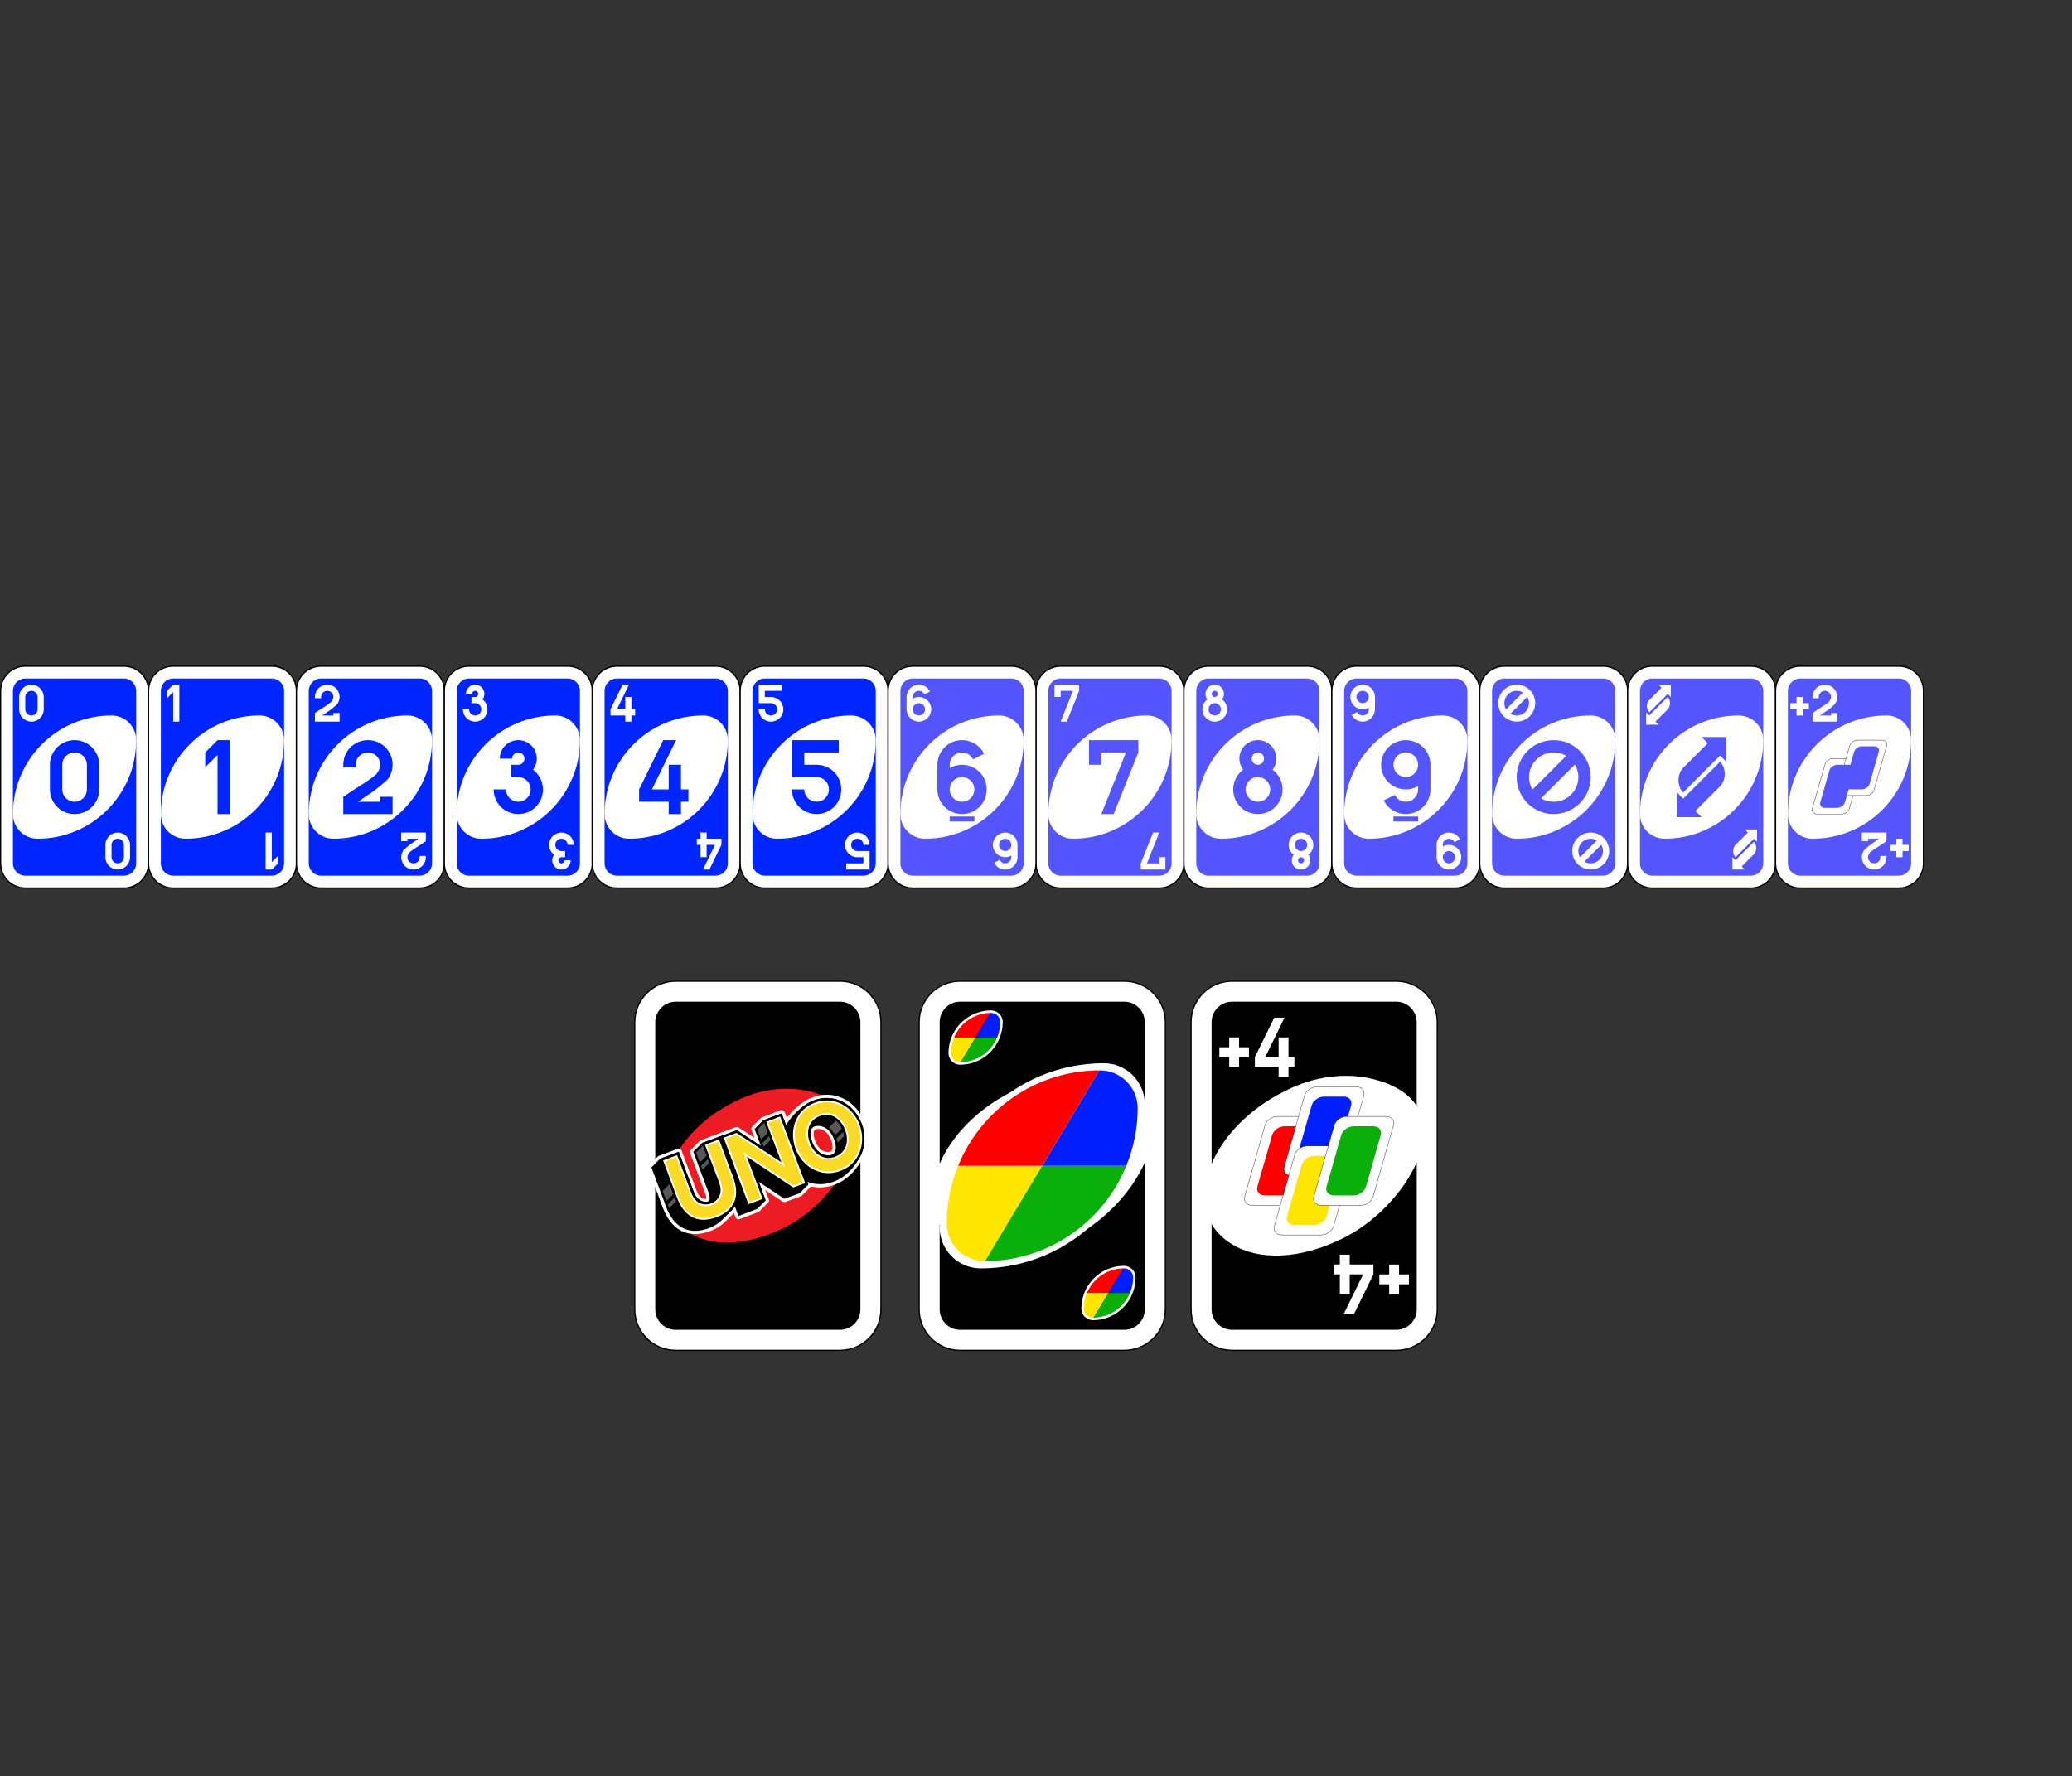 <?xml version="1.0" encoding="utf-8"?>
<!-- Generator: Adobe Illustrator 24.2.0, SVG Export Plug-In . SVG Version: 6.00 Build 0)  -->
<svg version="1.1"
	 id="svg2" xmlns:cc="http://creativecommons.org/ns#" xmlns:dc="http://purl.org/dc/elements/1.1/" xmlns:rdf="http://www.w3.org/1999/02/22-rdf-syntax-ns#" xmlns:svg="http://www.w3.org/2000/svg"
	 xmlns="http://www.w3.org/2000/svg" xmlns:xlink="http://www.w3.org/1999/xlink" x="0px" y="0px" viewBox="0 0 3362 2882"
	 style="enable-background:new 0 0 3362 2882;" xml:space="preserve">
<rect x="0" y="0" width="3362" height="2882" fill="#333333" stroke="none"/>
<style type="text/css">
	.st0{fill-rule:evenodd;clip-rule:evenodd;fill:#FFFFFF;stroke:#000000;stroke-width:2;stroke-miterlimit:16;}
	.st1{fill-rule:evenodd;clip-rule:evenodd;fill:#0025FF;}
	.st2{fill-rule:evenodd;clip-rule:evenodd;fill:#5555FF;}
	.st3{fill-rule:evenodd;clip-rule:evenodd;fill:#5555FD;}
	.st4{fill-rule:evenodd;clip-rule:evenodd;fill:#FFFFFF;}
	.st5{fill:#FFFFFF;}
	.st6{fill:#5555FD;}
	.st7{fill-rule:evenodd;clip-rule:evenodd;fill:#FFFFFF;stroke:#000000;stroke-width:0.51;}
	.st8{fill:#0025FF;}
	.st9{fill:#5555FF;}
	.st10{fill-rule:evenodd;clip-rule:evenodd;fill:#FFFFFF;stroke:#000000;stroke-width:2;}
	.st11{fill-rule:evenodd;clip-rule:evenodd;}
	.st12{fill-rule:evenodd;clip-rule:evenodd;fill:#ED1C24;}
	.st13{fill-rule:evenodd;clip-rule:evenodd;fill:#F8DA27;}
	.st14{fill-rule:evenodd;clip-rule:evenodd;fill:#58585A;}
	.st15{fill-rule:evenodd;clip-rule:evenodd;fill:#FF0000;}
	.st16{fill-rule:evenodd;clip-rule:evenodd;fill:#001EFF;}
	.st17{fill-rule:evenodd;clip-rule:evenodd;fill:#FFE600;}
	.st18{fill-rule:evenodd;clip-rule:evenodd;fill:#0BAF0B;}
	.st19{fill:none;stroke:#FFFFFF;stroke-width:2;}
	.st20{fill:none;stroke:#FFFFFF;stroke-width:4;}
</style>
<g>
	<path id="rect2987-41" class="st0" d="M281,1081h160c22.1,0,40,17.9,40,40v280c0,22.1-17.9,40-40,40H281c-22.1,0-40-17.9-40-40
		v-280C241,1098.9,258.9,1081,281,1081z"/>
	<path id="rect2987-1-8" class="st0" d="M41,1081h160c22.1,0,40,17.9,40,40v280c0,22.1-17.9,40-40,40H41c-22.1,0-40-17.9-40-40v-280
		C1,1098.9,18.9,1081,41,1081z"/>
	<path id="rect2987-4-30" class="st0" d="M1721,1081h160c22.1,0,40,17.9,40,40v280c0,22.1-17.9,40-40,40h-160c-22.1,0-40-17.9-40-40
		v-280C1681,1098.9,1698.9,1081,1721,1081z"/>
	<path id="rect2987-8-8" class="st0" d="M521,1081h160c22.1,0,40,17.9,40,40v280c0,22.1-17.9,40-40,40H521c-22.1,0-40-17.9-40-40
		v-280C481,1098.9,498.9,1081,521,1081z"/>
	<path id="rect2987-8-5-2" class="st0" d="M761,1081h160c22.1,0,40,17.9,40,40v280c0,22.1-17.9,40-40,40H761c-22.1,0-40-17.9-40-40
		v-280C721,1098.9,738.9,1081,761,1081z"/>
	<path id="rect2987-8-5-0-2" class="st0" d="M1001,1081h160c22.1,0,40,17.9,40,40v280c0,22.1-17.9,40-40,40h-160
		c-22.1,0-40-17.9-40-40v-280C961,1098.9,978.9,1081,1001,1081z"/>
	<path id="rect2987-8-5-6-50" class="st0" d="M1241,1081h160c22.1,0,40,17.9,40,40v280c0,22.1-17.9,40-40,40h-160
		c-22.1,0-40-17.9-40-40v-280C1201,1098.9,1218.9,1081,1241,1081z"/>
	<path id="rect2987-8-5-7-2" class="st0" d="M1481,1081h160c22.1,0,40,17.9,40,40v280c0,22.1-17.9,40-40,40h-160
		c-22.1,0-40-17.9-40-40v-280C1441,1098.9,1458.9,1081,1481,1081z"/>
	<path id="rect2987-8-5-8-37" class="st0" d="M1961,1081h160c22.1,0,40,17.9,40,40v280c0,22.1-17.9,40-40,40h-160
		c-22.1,0-40-17.9-40-40v-280C1921,1098.9,1938.9,1081,1961,1081z"/>
	<path id="rect2987-8-5-81-79" class="st0" d="M2201,1081h160c22.1,0,40,17.9,40,40v280c0,22.1-17.9,40-40,40h-160
		c-22.1,0-40-17.9-40-40v-280C2161,1098.9,2178.9,1081,2201,1081z"/>
	<path id="rect2987-8-5-81-5-4" class="st0" d="M2441,1081h160c22.1,0,40,17.9,40,40v280c0,22.1-17.9,40-40,40h-160
		c-22.1,0-40-17.9-40-40v-280C2401,1098.9,2418.9,1081,2441,1081z"/>
	<path id="rect2987-8-5-81-25-86" class="st0" d="M2681,1081h160c22.1,0,40,17.9,40,40v280c0,22.1-17.9,40-40,40h-160
		c-22.1,0-40-17.9-40-40v-280C2641,1098.9,2658.9,1081,2681,1081z"/>
	<path id="rect2987-8-5-81-7-3-7-1" class="st0" d="M2921,1081h160c22.1,0,40,17.9,40,40v280c0,22.1-17.9,40-40,40h-160
		c-22.1,0-40-17.9-40-40v-280C2881,1098.9,2898.9,1081,2921,1081z"/>
</g>
<g>
	<path id="rect3757-29" class="st1" d="M281,1101h160c11,0,20,9,20,20v280c0,11-9,20-20,20H281c-11,0-20-9-20-20v-280
		C261,1110,270,1101,281,1101z"/>
	<path id="rect3757-5-07" class="st1" d="M41,1101h160c11,0,20,9,20,20v280c0,11-9,20-20,20H41c-11,0-20-9-20-20v-280
		C21,1110,30,1101,41,1101z"/>
	<path id="rect3757-2-19" class="st2" d="M1721,1101h160c11,0,20,9,20,20v280c0,11-9,20-20,20h-160c-11,0-20-9-20-20v-280
		C1701,1110,1710,1101,1721,1101z"/>
	<path id="rect3757-26-2" class="st1" d="M521,1101h160c11,0,20,9,20,20v280c0,11-9,20-20,20H521c-11,0-20-9-20-20v-280
		C501,1110,510,1101,521,1101z"/>
	<path id="rect3757-26-33-87" class="st1" d="M761,1101h160c11,0,20,9,20,20v280c0,11-9,20-20,20H761c-11,0-20-9-20-20v-280
		C741,1110,750,1101,761,1101z"/>
	<path id="rect3757-26-33-8-6" class="st1" d="M1001,1101h160c11,0,20,9,20,20v280c0,11-9,20-20,20h-160c-11,0-20-9-20-20v-280
		C981,1110,990,1101,1001,1101z"/>
	<path id="rect3757-26-33-81-5" class="st1" d="M1241,1101h160c11,0,20,9,20,20v280c0,11-9,20-20,20h-160c-11,0-20-9-20-20v-280
		C1221,1110,1230,1101,1241,1101z"/>
	<path id="rect3757-26-33-2-2" class="st2" d="M1481,1101h160c11,0,20,9,20,20v280c0,11-9,20-20,20h-160c-11,0-20-9-20-20v-280
		C1461,1110,1470,1101,1481,1101z"/>
	<path id="rect3757-26-33-9-0" class="st2" d="M1961,1101h160c11,0,20,9,20,20v280c0,11-9,20-20,20h-160c-11,0-20-9-20-20v-280
		C1941,1110,1950,1101,1961,1101z"/>
	<path id="rect3757-26-33-5-39" class="st2" d="M2201,1101h160c11,0,20,9,20,20v280c0,11-9,20-20,20h-160c-11,0-20-9-20-20v-280
		C2181,1110,2190,1101,2201,1101z"/>
	<path id="rect3757-26-33-5-3-8" class="st3" d="M2441,1101h160c11,0,20,9,20,20v280c0,11-9,20-20,20h-160c-11,0-20-9-20-20v-280
		C2421,1110,2430,1101,2441,1101z"/>
	<path id="rect3757-26-33-5-8-1" class="st3" d="M2681,1101h160c11,0,20,9,20,20v280c0,11-9,20-20,20h-160c-11,0-20-9-20-20v-280
		C2661,1110,2670,1101,2681,1101z"/>
	<path id="rect3757-26-33-5-2-2-2-8" class="st3" d="M2921,1101h160c11,0,20,9,20,20v280c0,11-9,20-20,20h-160c-11,0-20-9-20-20
		v-280C2901,1110,2910,1101,2921,1101z"/>
</g>
<path id="path3773-0-4-8-4-0" class="st4" d="M421,1161c-88.4,0-160,71.6-160,160c0,22.1,17.9,40,40,40c88.4,0,160-71.6,160-160
	C461,1178.9,443.1,1161,421,1161z"/>
<path id="rect3921-5-74" class="st4" d="M281,1111l-10,10v12l10-10v48h10v-60H281z"/>
<path id="rect3921-5-5-5" class="st4" d="M441,1411l10-10v-12l-10,10v-48h-10v60H441z"/>
<path id="path3773-0-4-8-4-2-7" class="st4" d="M181,1161c-88.4,0-160,71.6-160,160c0,22.1,17.9,40,40,40c88.4,0,160-71.6,160-160
	C221,1178.9,203.1,1161,181,1161z"/>
<path id="path3962-7-1-1" class="st4" d="M51,1111c-11,0-20,9-20,20v20c0,11,9,20,20,20s20-9,20-20v-20C71,1120,62,1111,51,1111z
	 M51,1121c5.5,0,10,4.5,10,10v20c0,5.5-4.5,10-10,10s-10-4.5-10-10v-20C41,1125.5,45.5,1121,51,1121z"/>
<path id="path3962-7-1-2-3" class="st4" d="M191,1351c-11,0-20,9-20,20v20c0,11,9,20,20,20s20-9,20-20v-20
	C211,1360,202,1351,191,1351z M191,1361c5.5,0,10,4.5,10,10v20c0,5.5-4.5,10-10,10s-10-4.5-10-10v-20
	C181,1365.5,185.5,1361,191,1361z"/>
<path id="path3773-0-4-8-4-3-04" class="st4" d="M1861,1161c-88.4,0-160,71.6-160,160c0,22.1,17.9,40,40,40c88.4,0,160-71.6,160-160
	C1901,1178.9,1883.1,1161,1861,1161z"/>
<path id="rect4014-3-93" class="st4" d="M1711,1111v20h10v-10h20l-20,50h10l20-50v-10h-30H1711z"/>
<path id="rect4014-3-3-1" class="st4" d="M1891,1411v-20h-10v10h-20l20-50h-10l-20,50v10h30H1891z"/>
<path id="path3773-0-4-8-4-60-0" class="st4" d="M661,1161c-88.4,0-160,71.6-160,160c0,22.1,17.9,40,40,40c88.4,0,160-71.6,160-160
	C701,1178.9,683.1,1161,661,1161z"/>
<path id="rect3163-52-9-8-1-1-2-7-3-6-0-9-5" class="st5" d="M531,1111c-11.1,0-20,8.9-20,20v2h10v-2c0-5.5,4.5-10,10-10
	s10,4.5,10,10c0,2.3-1.9,6.7-3.8,8.2c-10.6,8.3-10.5,7-26.2,17.8v14h20h20v-10v-4h-10v4h-10h-8c12.4-8.7,13.3-8.5,23-17.2
	c3.1-2.8,5-8.3,5-12.8C551,1119.9,542.1,1111,531,1111z"/>
<path id="rect3163-52-9-8-1-1-2-7-3-6-0-4-9" class="st5" d="M671,1411c11.1,0,20-8.9,20-20v-2h-10v2c0,5.5-4.5,10-10,10
	s-10-4.5-10-10c0-2.3,1.9-6.7,3.8-8.2c10.6-8.3,10.5-7,26.2-17.8v-14h-20h-20v10v4h10v-4h10h8c-12.4,8.7-13.3,8.5-23,17.2
	c-3.1,2.8-5,8.3-5,12.8C651,1402.1,659.9,1411,671,1411z"/>
<path id="path3773-0-4-8-4-60-3-4" class="st4" d="M901,1161c-88.4,0-160,71.6-160,160c0,22.1,17.9,40,40,40
	c88.4,0,160-71.6,160-160C941,1178.9,923.1,1161,901,1161z"/>
<path id="rect3163-52-9-8-1-1-2-7-3-6-4-6-1-8-7-0-6-2-14" class="st5" d="M771,1111c-8.3,0-15,6.7-15,15h10c0-2.8,2.2-5,5-5
	s5,2.2,5,5s-2.2,5-5,5h-6v10h6c5.5,0,10,4.5,10,10s-4.5,10-10,10s-10-4.5-10-10h-10c0,11.1,8.9,20,20,20s20-8.9,20-20
	c0-6.6-3.2-12.4-8.1-16c1.9-2.5,3.1-5.6,3.1-9C786,1117.7,779.3,1111,771,1111z"/>
<path id="rect3163-52-9-8-1-1-2-7-3-6-4-6-1-8-7-0-6-2-6-35" class="st5" d="M911,1411c8.3,0,15-6.7,15-15h-10c0,2.8-2.2,5-5,5
	s-5-2.2-5-5s2.2-5,5-5h6v-10h-6c-5.5,0-10-4.5-10-10s4.5-10,10-10s10,4.5,10,10h10c0-11.1-8.9-20-20-20s-20,8.9-20,20
	c0,6.6,3.2,12.4,8.1,16c-1.9,2.5-3.1,5.6-3.1,9C896,1404.3,902.7,1411,911,1411z"/>
<path id="path3773-0-4-8-4-60-3-8-89" class="st4" d="M1141,1161c-88.4,0-160,71.6-160,160c0,22.1,17.9,40,40,40
	c88.4,0,160-71.6,160-160C1181,1178.9,1163.1,1161,1141,1161z"/>
<path id="rect3980-7-6-2-9-5-60-5-3-95" class="st5" d="M1010.2,1111l-19.6,40v10h24v10h10v-10h6v-10h-6v-20h-10v20H1001l19.6-40
	H1010.2z"/>
<path id="rect3980-7-6-2-9-5-60-5-3-9-9" class="st5" d="M1151,1411l19.6-40v-10h-24v-10h-10v10h-6v10h6v20h10v-20h13.6l-19.6,40
	H1151z"/>
<path id="path3773-0-4-8-4-60-3-9-8" class="st4" d="M1381,1161c-88.4,0-160,71.6-160,160c0,22.1,17.9,40,40,40
	c88.4,0,160-71.6,160-160C1421,1178.9,1403.1,1161,1381,1161z"/>
<path id="rect3163-6-0-0-2-7-1-2-19-2-4-01" class="st5" d="M1231,1111v20v10h20c5.5,0,10,4.5,10,10s-4.5,10-10,10s-10-4.5-10-10
	h-10c0,11.1,8.9,20,20,20s20-8.9,20-20s-8.9-20-20-20h-10v-10h10h18v-10h-18h-10H1231z"/>
<path id="rect3163-6-0-0-2-7-1-2-19-2-4-6-3" class="st5" d="M1411,1411v-20v-10h-20c-5.5,0-10-4.5-10-10s4.5-10,10-10s10,4.5,10,10
	h10c0-11.1-8.9-20-20-20s-20,8.9-20,20s8.9,20,20,20h10v10h-10h-18v10h18h10H1411z"/>
<path id="path3773-0-4-8-4-60-3-2-7" class="st4" d="M1621,1161c-88.4,0-160,71.6-160,160c0,22.1,17.9,40,40,40
	c88.4,0,160-71.6,160-160C1661,1178.9,1643.1,1161,1621,1161z"/>
<path id="path3962-5-6-2-1-3" class="st4" d="M1491,1111c-11,0-20,9-20,20v20c0,11,9,20,20,20s20-9,20-20s-9-20-20-20
	c-3.6,0-7.1,1-10,2.7v-2.7c0-5.5,4.5-10,10-10c3.9,0,7.2,2.3,8.9,5.6l9-4.5C1505.6,1115.5,1498.8,1111,1491,1111z M1491,1141
	c5.5,0,10,4.5,10,10s-4.5,10-10,10s-10-4.5-10-10S1485.5,1141,1491,1141z"/>
<path id="path3962-5-6-2-1-8-1" class="st4" d="M1631,1411c11,0,20-9,20-20v-20c0-11-9-20-20-20s-20,9-20,20s9,20,20,20
	c3.6,0,7.1-1,10-2.7v2.7c0,5.5-4.5,10-10,10c-3.9,0-7.2-2.3-8.9-5.6l-9,4.5C1616.4,1406.5,1623.2,1411,1631,1411z M1631,1381
	c-5.5,0-10-4.5-10-10s4.5-10,10-10s10,4.5,10,10S1636.5,1381,1631,1381z"/>
<path id="path3773-0-4-8-4-60-3-0-9" class="st4" d="M2101,1161c-88.4,0-160,71.6-160,160c0,22.1,17.9,40,40,40
	c88.4,0,160-71.6,160-160C2141,1178.9,2123.1,1161,2101,1161z"/>
<path id="rect3163-52-9-8-1-1-2-7-3-6-4-6-1-8-8-2-1-83" class="st5" d="M1971,1111c-8.3,0-15,6.7-15,15c0,3.4,1.2,6.5,3.1,9
	c-4.9,3.6-8.1,9.4-8.1,16c0,11.1,8.9,20,20,20s20-8.9,20-20c0-6.6-3.2-12.4-8.1-16c1.9-2.5,3.1-5.6,3.1-9
	C1986,1117.7,1979.3,1111,1971,1111z M1971,1121c2.8,0,5,2.2,5,5s-2.2,5-5,5s-5-2.2-5-5S1968.2,1121,1971,1121z M1970,1141
	c0.3,0,0.7,0,1,0c5.5,0,10,4.5,10,10s-4.5,10-10,10s-10-4.5-10-10C1961,1145.8,1964.9,1141.5,1970,1141z"/>
<path id="rect3163-52-9-8-1-1-2-7-3-6-4-6-1-8-8-2-1-1-7" class="st5" d="M2111,1411c-8.3,0-15-6.7-15-15c0-3.4,1.2-6.5,3.1-9
	c-4.9-3.6-8.1-9.4-8.1-16c0-11.1,8.9-20,20-20s20,8.9,20,20c0,6.6-3.2,12.4-8.1,16c1.9,2.5,3.1,5.6,3.1,9
	C2126,1404.3,2119.3,1411,2111,1411z M2111,1401c2.8,0,5-2.2,5-5s-2.2-5-5-5s-5,2.2-5,5S2108.2,1401,2111,1401z M2110,1381
	c0.3,0,0.7,0,1,0c5.5,0,10-4.5,10-10s-4.5-10-10-10s-10,4.5-10,10C2101,1376.2,2104.9,1380.5,2110,1381z"/>
<path id="path3773-0-4-8-4-60-3-86-1" class="st4" d="M2341,1161c-88.4,0-160,71.6-160,160c0,22.1,17.9,40,40,40
	c88.4,0,160-71.6,160-160C2381,1178.9,2363.1,1161,2341,1161z"/>
<path id="path3962-5-6-2-1-9-2" class="st4" d="M2211,1171c11,0,20-9,20-20v-20c0-11-9-20-20-20s-20,9-20,20s9,20,20,20
	c3.6,0,7.1-1,10-2.7v2.7c0,5.5-4.5,10-10,10c-3.9,0-7.2-2.3-8.9-5.6l-9,4.5C2196.4,1166.5,2203.2,1171,2211,1171z M2211,1141
	c-5.5,0-10-4.5-10-10s4.5-10,10-10s10,4.5,10,10S2216.5,1141,2211,1141z"/>
<path id="path3962-5-6-2-1-8-7-8" class="st4" d="M2351,1351c-11,0-20,9-20,20v20c0,11,9,20,20,20s20-9,20-20s-9-20-20-20
	c-3.6,0-7.1,1-10,2.7v-2.7c0-5.5,4.5-10,10-10c3.9,0,7.2,2.3,8.9,5.6l9-4.5C2365.6,1355.5,2358.8,1351,2351,1351z M2351,1381
	c5.5,0,10,4.5,10,10s-4.5,10-10,10s-10-4.5-10-10S2345.5,1381,2351,1381z"/>
<path id="path3773-0-4-8-4-60-3-86-2-3" class="st4" d="M2581,1161c-88.4,0-160,71.6-160,160c0,22.1,17.9,40,40,40
	c88.4,0,160-71.6,160-160C2621,1178.9,2603.1,1161,2581,1161z"/>
<path id="path5897-6-8-2-6" class="st4" d="M2461.1,1111c-7.7,0-15.4,2.9-21.2,8.7c-11.7,11.7-11.8,30.7-0.1,42.4
	c11.7,11.7,30.7,11.8,42.4,0.1c11.7-11.7,11.8-30.7,0.1-42.4C2476.4,1113.9,2468.7,1111,2461.1,1111L2461.1,1111z M2461,1121
	c3.5,0,7,0.9,10.1,2.7l-27.4,27.4c-4.5-7.7-3.5-17.7,3.1-24.3C2450.8,1122.9,2455.9,1121,2461,1121z M2478.2,1130.8
	c4.6,7.7,3.5,17.8-3.1,24.4s-16.6,7.6-24.3,3L2478.2,1130.8L2478.2,1130.8z"/>
<path id="path5897-6-8-5-4" class="st4" d="M2581.1,1351c-7.7,0-15.4,2.9-21.2,8.7c-11.7,11.7-11.8,30.7-0.1,42.4
	c11.7,11.7,30.7,11.8,42.4,0.1c11.7-11.7,11.8-30.7,0.1-42.4C2596.4,1353.9,2588.7,1351,2581.1,1351L2581.1,1351z M2581,1361
	c3.5,0,7,0.9,10.1,2.7l-27.4,27.4c-4.5-7.7-3.5-17.7,3.1-24.3C2570.8,1362.9,2575.9,1361,2581,1361z M2598.2,1370.8
	c4.6,7.7,3.5,17.8-3.1,24.4s-16.6,7.6-24.3,3L2598.2,1370.8L2598.2,1370.8z"/>
<path id="path3773-0-4-8-4-60-3-86-6-55" class="st4" d="M2821,1161c-88.4,0-160,71.6-160,160c0,22.1,17.9,40,40,40
	c88.4,0,160-71.6,160-160C2861,1178.9,2843.1,1161,2821,1161z"/>
<path id="path5973-4-6-9" class="st6" d="M2761,1326l-10-10l40-40c10-10,10-30,0-40l-20,20l-40,40l-10-10v40H2761z"/>
<path id="path5973-6-5-6" class="st5" d="M2691,1111l5,5l-20,20c-5,5-5,15,0,20l10-10l20-20l5,5v-20H2691z"/>
<path id="path5973-4-3-5-45" class="st5" d="M2691,1176l-5-5l20-20c5-5,5-15,0-20l-10,10l-20,20l-5-5v20H2691z"/>
<path id="path5973-6-5-2-4" class="st5" d="M2831,1346l5,5l-20,20c-5,5-5,15,0,20l10-10l20-20l5,5v-20H2831z"/>
<path id="path5973-4-3-5-8-2" class="st5" d="M2831,1411l-5-5l20-20c5-5,5-15,0-20l-10,10l-20,20l-5-5v20H2831z"/>
<g id="g6111-64-0-9-1" transform="matrix(1.909,0,0,2,1147.5,1227.638)">
</g>
<g id="g6111-62-9-6-6-1" transform="matrix(1.909,0,0,2,1166.591,1212.638)">
</g>
<g id="g6111-64-8-3-8" transform="matrix(1.909,0,0,2,1267.5,1467.638)">
</g>
<g id="g6111-62-9-5-61-8" transform="matrix(1.909,0,0,2,1286.591,1452.638)">
</g>
<path id="path3773-0-4-8-4-60-3-86-29-6-7-3" class="st4" d="M3061,1161c-88.4,0-160,71.6-160,160c0,22.1,17.9,40,40,40
	c88.4,0,160-71.6,160-160C3101,1178.9,3083.1,1161,3061,1161L3061,1161z"/>
<path id="rect6095-5-8-2-7" class="st7" d="M2973.9,1231h40c5.5,0,8.8,4,7.4,9l-20.6,71.9c-1.4,5-7.1,9-12.6,9h-40
	c-5.5,0-8.8-4-7.4-9l20.6-71.9C2962.7,1235,2968.3,1231,2973.9,1231z"/>
<path id="rect6095-1-66-4-8" class="st7" d="M3013.9,1201h40c5.5,0,8.8,4,7.4,9l-20.6,71.9c-1.4,5-7.1,9-12.6,9h-40
	c-5.5,0-8.8-4-7.4-9l20.6-71.9C3002.7,1205,3008.3,1201,3013.9,1201z"/>
<path id="rect3921-8" class="st1" d="M353,1201l-20,20v24l20-20v96h20v-120H353z"/>
<path id="path3962-7-43" class="st1" d="M121,1201c-22.1,0-40,17.9-40,40v40c0,22.1,17.9,40,40,40s40-17.9,40-40v-40
	C161,1218.9,143.1,1201,121,1201z M121,1221c11,0,20,9,20,20v40c0,11-9,20-20,20s-20-9-20-20v-40C101,1230,110,1221,121,1221z"/>
<path id="rect4014-2" class="st2" d="M1767,1201v40h20v-20h40l-40,100h20l40-100v-20h-60H1767z"/>
<path id="rect3163-52-9-8-1-1-2-7-3-6-5-5" class="st8" d="M597,1201c-22.2,0-40,17.8-40,40v4h20v-4c0-11.1,8.9-20,20-20
	s20,8.9,20,20c0,4.5-3.7,13.4-7.6,16.4c-21.2,16.7-21,13.9-52.4,35.6v28h40h40v-20v-8h-20v8h-20h-16c24.8-17.4,26.6-17,46-34.4
	c6.2-5.6,10-16.6,10-25.6C637,1218.8,619.2,1201,597,1201z"/>
<path id="rect3163-52-9-8-1-1-2-7-3-6-4-6-1-8-7-0-1-8" class="st8" d="M841,1201c-16.6,0-30,13.4-30,30h20c0-5.5,4.5-10,10-10
	s10,4.5,10,10s-4.5,10-10,10h-12v20h12c11.1,0,20,8.9,20,20s-8.9,20-20,20s-20-8.9-20-20h-20c0,22.2,17.8,40,40,40s40-17.8,40-40
	c0-13.2-6.4-24.7-16.1-32c3.8-5,6.1-11.2,6.1-18C871,1214.4,857.6,1201,841,1201z"/>
<path id="rect3980-7-6-2-9-5-60-2-2" class="st8" d="M1076.2,1201l-39.2,80v20h48v20h20v-20h12v-20h-12v-40h-20v40h-27.2l39.2-80
	H1076.2z"/>
<path id="rect3163-6-0-0-2-7-1-2-19-4-8" class="st8" d="M1285,1201v40v20h40c11.1,0,20,8.9,20,20s-8.9,20-20,20s-20-8.9-20-20h-20
	c0,22.2,17.8,40,40,40s40-17.8,40-40s-17.8-40-40-40h-20v-20h20h36v-20h-36h-20H1285z"/>
<path id="path3962-5-6-2-0" class="st2" d="M1561,1201c-22.1,0-40,17.9-40,40v40c0,22.1,17.9,40,40,40s40-17.9,40-40s-17.9-40-40-40
	c-7.3,0-14.1,2-20,5.4v-5.4c0-11,9-20,20-20c7.8,0,14.5,4.6,17.8,11.1l18-9C1590.2,1210,1576.7,1201,1561,1201z M1561,1261
	c11,0,20,9,20,20s-9,20-20,20s-20-9-20-20S1550,1261,1561,1261z M1541,1325v8h40v-8H1541z"/>
<path id="rect3163-52-9-8-1-1-2-7-3-6-4-6-1-8-8-5-55" class="st9" d="M2041,1201c-16.6,0-30,13.4-30,30c0,6.8,2.3,13,6.1,18
	c-9.8,7.3-16.1,18.8-16.1,32c0,22.2,17.8,40,40,40s40-17.8,40-40c0-13.2-6.4-24.7-16.1-32c3.8-5,6.1-11.2,6.1-18
	C2071,1214.4,2057.6,1201,2041,1201z M2041,1221c5.5,0,10,4.5,10,10s-4.5,10-10,10s-10-4.5-10-10S2035.5,1221,2041,1221z M2039,1261
	c0.7-0.1,1.3,0,2,0c11.1,0,20,8.9,20,20s-8.9,20-20,20c-11.1,0-20-8.9-20-20C2021,1270.6,2028.9,1262,2039,1261z"/>
<path id="path3962-5-8-8" class="st2" d="M2281,1201c-22.1,0-40,17.9-40,40s17.9,40,40,40c7.3,0,14.1-2,20-5.4v5.4c0,11-9,20-20,20
	c-7.8,0-14.5-4.6-17.8-11.1l-18,9c6.6,13.1,20.1,22.1,35.8,22.1c22.1,0,40-17.9,40-40v-40C2321,1218.9,2303.1,1201,2281,1201z
	 M2281,1221c11,0,20,9,20,20s-9,20-20,20s-20-9-20-20S2270,1221,2281,1221z M2261,1325v8h40v-8H2261z"/>
<path id="path5897-6-5-97" class="st3" d="M2521.1,1201c-15.4,0-30.8,5.8-42.5,17.5c-23.5,23.4-23.5,61.4-0.1,84.9
	s61.4,23.5,84.9,0.1s23.5-61.4,0.1-84.9C2551.8,1206.9,2536.5,1201,2521.1,1201L2521.1,1201z M2521,1221c7,0,14,1.8,20.3,5.5
	l-54.8,54.8c-9-15.4-6.9-35.5,6.3-48.6C2500.6,1224.8,2510.8,1221,2521,1221z M2555.5,1240.6c9.1,15.4,7,35.6-6.3,48.8
	c-13.2,13.2-33.3,15.1-48.6,6L2555.5,1240.6z"/>
<path id="path5973-41-1" class="st6" d="M2761,1196l10,10l-40,40c-10,10-10,30,0,40l20-20l40-40l10,10v-40H2761z"/>
<path id="rect6097-3-2-6-5" class="st3" d="M2981,1241h20c5.5,0,8.8,4,7.4,9l-14.8,51.9c-1.4,5-7.1,9-12.6,9h-20c-5.5,0-8.8-4-7.4-9
	l14.8-51.9C2969.8,1245,2975.5,1241,2981,1241z"/>
<path id="rect6097-8-3-7-1" class="st3" d="M3021,1211h20c5.5,0,8.8,4,7.4,9l-14.8,51.9c-1.4,5-7.1,9-12.6,9h-20c-5.5,0-8.8-4-7.4-9
	l14.8-51.9C3009.8,1215,3015.5,1211,3021,1211z"/>
<path id="rect5649-4-2-7-7" class="st4" d="M2915,1131v10h-10v10h10v10h10v-10h10v-10h-10v-10H2915z"/>
<path id="rect3163-52-9-8-1-1-2-7-3-6-0-9-5-9-2-0" class="st5" d="M2961,1111c-11.1,0-20,8.9-20,20v2h10v-2c0-5.5,4.5-10,10-10
	s10,4.5,10,10c0,2.3-1.9,6.7-3.8,8.2c-10.6,8.3-10.5,7-26.2,17.8v14h20h20v-10v-4h-10v4h-10h-8c12.4-8.7,13.3-8.5,23-17.2
	c3.1-2.8,5-8.3,5-12.8C2981,1119.9,2972.1,1111,2961,1111z"/>
<path id="rect5649-4-2-7-0-4" class="st4" d="M3087,1391v-10h10v-10h-10v-10h-10v10h-10v10h10v10H3087z"/>
<path id="rect3163-52-9-8-1-1-2-7-3-6-0-9-5-9-2-2-88" class="st5" d="M3041,1411c11.1,0,20-8.9,20-20v-2h-10v2c0,5.5-4.5,10-10,10
	s-10-4.5-10-10c0-2.3,1.9-6.7,3.8-8.2c10.6-8.3,10.5-7,26.2-17.8v-14h-20h-20v10v4h10v-4h10h8c-12.4,8.7-13.3,8.5-23,17.2
	c-3.1,2.8-5,8.3-5,12.8C3021,1402.1,3029.9,1411,3041,1411z"/>
<path id="cornice" class="st10" d="M1096.5,1592.1h266.3c36.8,0,66.6,29.8,66.6,66.6v465.9c0,36.8-29.8,66.6-66.6,66.6h-266.3
	c-36.8,0-66.6-29.8-66.6-66.6v-465.9C1030,1621.9,1059.8,1592.1,1096.5,1592.1z"/>
<path id="colore_1_" class="st11" d="M1096.5,1625.4h266.3c18.4,0,33.3,14.9,33.3,33.3v465.9c0,18.4-14.9,33.3-33.3,33.3h-266.3
	c-18.4,0-33.3-14.9-33.3-33.3v-465.9C1063.3,1640.3,1078.2,1625.4,1096.5,1625.4z"/>
<path id="path4_1_" class="st12" d="M1190.1,1788.7c41.4-22,85.9-26.5,122.4-18c83,19.6,89.5,82,45.3,146.3
	c-20.2,29.5-50.1,57.8-86.1,75.6c-59.2,29.3-115.8,30.9-153,8.3c-37.4-22.6-46.3-60.6-33.1-101
	C1099.2,1858,1137.4,1814.8,1190.1,1788.7L1190.1,1788.7z"/>
<g id="Logo_UNO">
	<path id="path6_1_" class="st5" d="M1320.4,1836.4L1320.4,1836.4c-0.2,2.4-0.2,4.8,0.2,7.1c0.4,2.6,1,5.3,2,7.9
		c1.4,3.8,3.4,7.1,5.5,9.9c2,2.6,4.4,4.6,7.1,6.1c3.4,1.4,6.5,2.2,9.1,2c2.2,0,3.8-0.6,4.9-1.6c0.8-0.8,1.4-2,1.6-3.6
		c0.4-2.2,0-4.9-0.6-8.5c-0.2-1-0.4-1.8-0.6-2.8c-0.2-0.8-0.6-1.8-0.8-2.6c-1.8-4.6-4.2-8.7-7.1-11.9c-2.6-2.8-5.7-4.8-9.1-5.7
		c-3.6-1-6.5-1-8.7-0.2c-1.4,0.6-2.6,1.6-3.2,3.2L1320.4,1836.4z M1318.8,1780.6c17.6-6.5,35-5.1,49.9,2.2
		c15.4,7.5,27.9,21.6,34.4,39.2c3.8,9.9,5.1,20.2,4.6,29.9c-0.6,9.9-3.2,19.4-7.9,27.9c-0.2,0.4-0.4,1-1,1.8c-0.4,0.8-0.8,1.4-1,1.8
		c-7.1,11.7-14.5,20.2-21.8,26.3c-7.5,6.1-14.8,10.1-22.2,12.9c-18,6.7-35.8,5.3-50.9-2c-15.8-7.7-28.5-21.6-35-39.4
		c-3.6-9.7-5.3-19.4-4.9-28.7c0.4-9.5,2.6-18.6,6.7-27.1c3.2-6.3,8.1-13.7,14.7-20.6c5.7-6.1,12.7-12.1,20.4-17.2l0,0
		c2-1.4,4.2-2.6,6.3-3.8C1314,1782.5,1316.4,1781.4,1318.8,1780.6L1318.8,1780.6z"/>
	<path id="path8_1_" class="st5" d="M1236.4,1813l30.1-11.3c2.8-1,5.7,0.4,6.7,3.2c0,0.2,0.2,0.2,0.2,0.4l42.8,114.2
		c0.4,0.6,0.6,1.4,0.6,2.2c0.2,1.6-0.4,3.2-1.6,4.2l-14.1,14.1c-0.6,0.6-1.2,1-2,1.2l-24.7,9.1c-1.6,0.6-3.4,0.4-4.8-0.6l0,0
		l-27.9-18.6l5.3,14.1c0.4,0.8,0.8,1.8,0.8,2.8c0,1.4-0.6,2.8-1.6,3.6l-14.1,14.1c-0.6,0.6-1.2,1-1.8,1.2l0,0l-30.3,11.3
		c-2.8,1-5.7-0.4-6.7-3.2l-43.2-115.4c-0.8-2.2-0.2-4.6,1.6-5.9l13.7-13.7c0.6-0.6,1.2-1,2-1.2l26.3-9.7c1.6-0.6,3.4-0.4,4.8,0.6
		l0,0l25.7,16.8l-4.8-12.7c-0.8-2-0.2-4.2,1.2-5.5l13.9-14.1C1235.2,1813.6,1235.8,1813.2,1236.4,1813L1236.4,1813z"/>
	<path id="path10_1_" class="st5" d="M1133.9,2002.1c-11.9,1.2-22.2-1-31.1-6.3c-12.1-7.1-21-19.6-27.1-35.6l-23.8-63.8
		c-0.8-2.2-0.2-4.6,1.6-5.9l13.7-13.7c0.6-0.6,1.2-1,1.8-1.2l0,0l30.3-11.3c2.8-1,5.7,0.4,6.7,3.2l24.4,65.1
		c1.4,3.8,3.4,7.3,6.1,9.7c2,1.8,4.6,3,7.7,3.2c0.6,0,1.4,0,2,0c0-1.2-0.2-2.4-0.4-3.6c-0.4-1.8-0.8-3.6-1.6-5.5l-24.4-65.1
		c-0.8-2.2-0.2-4.6,1.6-5.9l13.3-13.3c0.6-0.8,1.4-1.4,2.4-1.8l30.3-11.3c2.8-1,5.7,0.4,6.7,3.2l24.2,64.5
		c3.8,9.9,5.5,19.4,5.3,28.3s-2.2,17.2-6.3,24.7c-3.4,5.9-9.7,12.1-16,18.2c-1.4,1.4-3,2.8-4.2,4l-0.2,0.2c-2.4,2.6-5.1,4.9-8.1,6.9
		C1158.6,1996.2,1146.5,2000.7,1133.9,2002.1L1133.9,2002.1z"/>
	<polygon id="polygon12_1_" class="st11" points="1272.6,1945.3 1231.3,1917.8 1242.3,1947.9 1242.3,1947.9 1242.5,1947.9 
		1228.5,1961.7 1198.2,1973.2 1155,1857.8 1169.1,1843.7 1195.6,1834 1234.6,1859.6 1224.3,1832 1238.2,1818 1268.3,1806.7 
		1311.6,1922.1 1297.6,1936.2 	"/>
	<path id="path14_1_" class="st11" d="M1320.7,1785.5c33.1-12.3,65.7,6.3,77.6,38.2c6.9,18.4,5.5,38.2-3,53.9c-0.4,1-1,2-1.6,3
		c-13.7,22.6-27.7,31.9-41.4,37c-34.1,12.7-67.1-6.3-79.2-38.2c-6.7-18.2-6.1-36,1.6-51.7c5.5-11.3,17.6-25.5,33.3-35.8l0,0
		C1311.8,1789.3,1316.2,1787.1,1320.7,1785.5z M1315.2,1835.4c0-0.2,0.2-0.4,0.2-0.6c2.2-7.1,9.3-9.3,18.2-6.9
		c9.1,2.4,16,10.9,19.8,20.8c0.8,2,1.4,4,1.8,6.1c1.8,8.1,1,13.9-2.4,17c-4,3.8-11.3,4-19.6,0.4c-6.9-3.8-12.3-10.7-15.4-19
		C1315.4,1847.3,1314.6,1841.2,1315.2,1835.4L1315.2,1835.4z"/>
	<polygon id="polygon16_1_" class="st11" points="1219.8,1886.9 1242.3,1947.9 1212.1,1959.1 1169.1,1843.7 1195.6,1834 1260,1876 
		1238.2,1818 1268.3,1806.7 1311.6,1922.1 1286.7,1931.2 	"/>
	<polygon id="polygon18_1_" class="st4" points="1211.7,1876.8 1237.4,1945.5 1214.4,1954 1174.2,1846.1 1195,1838.4 1267.9,1886.1 
		1243.3,1820.4 1265.9,1811.8 1306.5,1919.8 1287.1,1926.9 	"/>
	<polygon id="polygon20_1_" class="st13" points="1246.9,1821.9 1264.3,1815.4 1302.7,1918.2 1287.5,1923.7 1206.1,1869.7 
		1233.8,1943.9 1216.2,1950.4 1177.8,1847.9 1194.6,1841.5 1273.4,1893 	"/>
	<path id="path22_1_" class="st11" d="M1320.7,1785.5c33.1-12.3,65.7,6.3,77.6,38.2s-0.6,67.5-33.5,79.8
		c-33.1,12.3-65.7-6.3-77.6-38.2C1275.2,1833.2,1287.7,1797.8,1320.7,1785.5z M1331.6,1814.6c-16.6,6.1-19.6,23.2-13.9,38.6
		c5.7,15.2,19,26.1,35.8,20c16.6-6.3,19.6-23.2,13.9-38.6C1361.5,1819.4,1348.3,1808.5,1331.6,1814.6z"/>
	<path id="path24_1_" class="st4" d="M1322.1,1789.3c30.9-11.5,61.4,5.9,72.7,36c11.1,29.9-0.4,63.2-31.3,74.8
		c-30.9,11.5-61.4-6.1-72.7-36C1279.8,1834,1291.1,1800.8,1322.1,1789.3z M1330.3,1810.9c-18.8,6.9-22.8,26.3-16.2,43.8
		c6.5,17.4,22,29.3,41,22.4c18.8-7.1,22.8-26.3,16.2-43.6C1364.5,1816,1349.1,1803.9,1330.3,1810.9z"/>
	<path id="path26_1_" class="st13" d="M1329.3,1808.3c19.6-7.3,37,4.4,44.3,24s1.8,39.8-17.8,47.1c-19.6,7.3-37.2-4.4-44.5-24
		C1303.9,1836,1309.7,1815.6,1329.3,1808.3z M1323.1,1791.9c28.9-10.9,58.2,5.1,69.1,34.3c10.9,29.1-0.8,60.4-29.5,71.1
		c-28.9,10.7-58.2-5.1-69.1-34.3C1282.5,1833.8,1294,1802.5,1323.1,1791.9z"/>
	<path id="path28_1_" class="st11" d="M1130.7,1997.2c-23.8,1.4-40.6-13.9-49.9-39l-23.8-63.8l13.9-14.1l30.3-11.3l24.4,65.1
		c3.2,8.3,8.9,15.6,18.6,16c2.8,0.2,6.5-0.2,7.3-3.8c0.2-4.2-0.6-8.3-2.2-12.3l-24.4-65.1l14.1-14.1l0,0l0,0l0,0l0,0l30.1-11.3
		l24.2,64.5c6.9,18.6,6.9,35.2-0.6,48.7c-3.6,6.3-12.1,13.9-19.2,21l0,0C1162.6,1989.4,1146.1,1996.4,1130.7,1997.2L1130.7,1997.2z"
		/>
	<path id="path30_1_" class="st11" d="M1170.5,1976l0.2,0.4l-6.3,2.4c-0.2,0-0.4,0.2-0.4,0.2c-0.2,0-0.4,0.2-0.6,0.2l-6.3,2.4
		l-0.2-0.4c-30.3,7.9-51.1-7.9-62-37l-23.8-63.8l30.3-11.3l24.4,65.1c3.2,8.3,8.9,15.6,18.6,16c2.8,0.2,5.7-0.4,8.3-1.4
		c2.8-1,5.3-2.6,7.3-4.6c6.9-6.5,6.5-15.8,3.4-24.2l-24.5-65.1l30.3-11.3l24.2,64.5C1204.1,1937.6,1198.8,1962.3,1170.5,1976
		L1170.5,1976z"/>
	<path id="path32_1_" class="st4" d="M1165.3,1974L1165.3,1974l-2.6,1c-0.2,0-0.4,0.2-0.6,0.2s-0.4,0.2-0.6,0.2l-2.6,1l0,0
		c-30.1,9.5-50.1-4.9-60.6-33.5l-22.4-60l22.8-8.5l23,61.4c3.8,9.9,10.9,18.2,22.2,18.6c3.4,0.2,6.7-0.4,9.9-1.6s6.3-3,8.7-5.3
		c8.1-7.7,8.1-18.6,4.4-28.5l-23-61.4l22.8-8.5l22.8,60.8C1200.2,1938.4,1194.4,1961.5,1165.3,1974L1165.3,1974z"/>
	<path id="path34_1_" class="st13" d="M1079.6,1884.5l17.6-6.5l22,58.8c7.3,19.4,22.8,23.4,35.6,18.6c12.9-4.9,22.2-18,14.7-37.4
		l-22-58.8l17.6-6.5l21.8,58.2c8.7,23.2,8.7,48.5-25.1,61.8l0,0c-0.2,0-0.4,0.2-0.6,0.2s-0.4,0.2-0.6,0.2l0,0
		c-33.3,11.9-50.9-7.1-59.8-30.9L1079.6,1884.5z"/>
	<path id="path36_1_" class="st14" d="M1228.9,1832.8l10.9-11.1l6.1,16.4l-10.9,11.1L1228.9,1832.8z M1237,1854.8l10.9-11.1l2.4,6.1
		l-10.9,11.1L1237,1854.8z"/>
	<path id="path38_1_" class="st14" d="M1129.5,1870.1l10.9-11.1l6.1,16.4l-10.9,11.1L1129.5,1870.1z M1137.6,1892l10.9-11.1l2.4,6.1
		l-10.9,11.1L1137.6,1892z"/>
	<path id="path40_1_" class="st14" d="M1075.3,1932.4l10.9-11.1l6.1,16.4l-10.9,11.1L1075.3,1932.4z M1083.6,1954.4l10.9-11.1l0,0
		l0.4,0.8c0.8,1.8,1.4,3.6,2.2,5.3l-11.1,11.1L1083.6,1954.4z"/>
	<path id="path42_1_" class="st14" d="M1345.1,1829.5l11.1-11.1c4,3.2,7.3,7.7,9.7,12.9l-10.9,10.9
		C1352.6,1837.4,1349.3,1832.8,1345.1,1829.5z M1357.4,1847.5l10.7-10.9c0.8,2.4,1.2,4.6,1.6,6.9l-10.5,10.5v-0.2
		C1358.8,1851.8,1358.2,1849.7,1357.4,1847.5L1357.4,1847.5z"/>
</g>
<path id="cornice_1_" class="st10" d="M1999.2,1592.1h266.3c36.8,0,66.6,29.8,66.6,66.6v465.9c0,36.8-29.8,66.6-66.6,66.6h-266.3
	c-36.8,0-66.6-29.8-66.6-66.6v-465.9C1932.6,1621.9,1962.4,1592.1,1999.2,1592.1z"/>
<g id="base-colore_5_">
	<g>
		<path class="st11" d="M2178.3,2009.7c-69.1,34.2-135.3,36.1-178.7,9.7c-15.1-9.1-26.2-20.4-33.7-33.2v138.4
			c0,18.4,14.9,33.3,33.3,33.3h266.3c18.4,0,33.3-14.9,33.3-33.3v-238.4c-5.1,11.5-11.7,23.3-19.8,35.2
			C2255.3,1955.9,2220.4,1988.9,2178.3,2009.7z M2265.5,1625.4h-266.3c-18.4,0-33.3,14.9-33.3,33.3v229.7
			c19.1-44.7,61.1-89.1,117.1-116.9l0,0c48.3-25.7,100.3-31,142.9-21c36.2,8.6,59.9,24.1,72.8,44.1v-136
			C2298.7,1640.3,2283.8,1625.4,2265.5,1625.4z"/>
	</g>
</g>
<g id="_x2B_4">
	<path id="rect3980-7-6-2-9-5-60-5-3-1-5-2_1_" class="st5" d="M2067.6,1651.3l-31.4,64.1v16h38.5v16h16v-16h9.6v-16h-9.6v-32h-16
		v32h-21.8l31.4-64.1H2067.6z"/>
	<path id="rect5649-4-2_1_" class="st4" d="M1994.5,1683.4v16h-16v16h16v16h16v-16h16v-16h-16v-16H1994.5z"/>
	<path id="rect3980-7-6-2-9-5-60-5-3-1-8-9-0_1_" class="st5" d="M2197.1,2132l31.4-64.1v-16H2190v-16h-16v16h-9.6v16h9.6v32h16v-32
		h21.8l-31.4,64.1H2197.1z"/>
	<path id="rect5649-1-1-1_1_" class="st4" d="M2270.1,2100v-16h16v-16h-16v-16h-16v16h-16v16h16v16H2270.1z"/>
	<path id="rect6095-2-9-7_1_" class="st7" d="M2072.8,1811.6h64.1c8.8,0,14.2,6.5,11.9,14.5l-32.9,115.3c-2.3,8-11.3,14.5-20.2,14.5
		h-64.1c-8.8,0-14.2-6.5-11.9-14.5l32.9-115.3C2054.9,1818,2064,1811.6,2072.8,1811.6z"/>
	<g>
		<path id="rect6097-5-7-7_1_" class="st15" d="M2084.3,1827.6h32c8.8,0,14.2,6.5,11.9,14.5l-23.8,83.2c-2.3,8-11.3,14.5-20.2,14.5
			h-32c-8.8,0-14.2-6.5-11.9-14.5l23.8-83.2C2066.4,1834.1,2075.4,1827.6,2084.3,1827.6z"/>
	</g>
	<path id="rect6095-14-0-3-2_1_" class="st7" d="M2136.9,1763.5h64.1c8.8,0,14.2,6.5,11.9,14.5l-32.9,115.3
		c-2.3,8-11.3,14.5-20.2,14.5h-64.1c-8.8,0-14.2-6.5-11.9-14.5l32.9-115.3C2119,1770,2128.1,1763.5,2136.9,1763.5z"/>
	<path id="rect6097-6-3-2-4_1_" class="st16" d="M2148.4,1779.5h32c8.8,0,14.2,6.5,11.9,14.5l-23.8,83.2c-2.3,8-11.3,14.5-20.2,14.5
		h-32c-8.8,0-14.2-6.5-11.9-14.5l23.8-83.2C2130.5,1786,2139.5,1779.5,2148.4,1779.5z"/>
	<path id="rect6095-0-3-3_1_" class="st7" d="M2120.9,1859.6h64.1c8.8,0,14.2,6.5,11.9,14.5l-32.9,115.3c-2.3,8-11.3,14.5-20.2,14.5
		h-64.1c-8.8,0-14.2-6.5-11.9-14.5l32.9-115.3C2103,1866.1,2112,1859.6,2120.9,1859.6z"/>
	<path id="rect6097-7-4-7_1_" class="st17" d="M2132.3,1875.7h32c8.8,0,14.2,6.5,11.9,14.5l-23.8,83.2c-2.3,8-11.3,14.5-20.2,14.5
		h-32c-8.8,0-14.2-6.5-11.9-14.5l23.8-83.2C2114.5,1882.1,2123.5,1875.7,2132.3,1875.7z"/>
	<path id="rect6095-14-8-2-9_1_" class="st7" d="M2185,1811.6h64.1c8.8,0,14.2,6.5,11.9,14.5l-32.9,115.3
		c-2.3,8-11.3,14.5-20.2,14.5h-64.1c-8.8,0-14.2-6.5-11.9-14.5l32.9-115.3C2167.1,1818,2176.1,1811.6,2185,1811.6z"/>
	<path id="rect6097-6-7-1-59_1_" class="st18" d="M2196.4,1827.6h32c8.8,0,14.2,6.5,11.9,14.5l-23.8,83.2
		c-2.3,8-11.3,14.5-20.2,14.5h-32c-8.8,0-14.2-6.5-11.9-14.5l23.8-83.2C2178.5,1834.1,2187.6,1827.6,2196.4,1827.6z"/>
</g>
<path id="cornice_3_" class="st10" d="M1558,1592.1h266.3c36.8,0,66.6,29.8,66.6,66.6v465.9c0,36.8-29.8,66.6-66.6,66.6H1558
	c-36.8,0-66.6-29.8-66.6-66.6v-465.9C1491.4,1621.9,1521.2,1592.1,1558,1592.1z"/>
<g id="base-colore_2_">
	<g>
		<path class="st11" d="M1824.2,1625.4H1558c-18.4,0-33.3,14.9-33.3,33.3v229.7c19.1-44.7,61.1-89.1,117.1-116.9
			c48.3-25.7,100.3-31,142.9-21c36.2,8.6,59.9,24.1,72.8,44.1v-136C1857.5,1640.3,1842.6,1625.4,1824.2,1625.4z M1737.1,2009.7
			c-69.1,34.2-135.3,36.1-178.7,9.7c-15.1-9.1-26.2-20.4-33.7-33.2v138.4c0,18.4,14.9,33.3,33.3,33.3h266.3
			c18.4,0,33.3-14.9,33.3-33.3v-238.4c-5.1,11.5-11.7,23.3-19.8,35.2C1814.1,1955.9,1779.2,1988.9,1737.1,2009.7z"/>
	</g>
</g>
<path id="path3773-0-4-8-4-60-3-86-5-7-5_1_" class="st4" d="M1791,1725.3c-147,0-266.3,119.2-266.3,266.3
	c0,36.8,29.8,66.6,66.6,66.6c147,0,266.3-119.2,266.3-266.3C1857.5,1755.1,1827.7,1725.3,1791,1725.3z"/>
<g>
	<g id="colori-centro_1_">
		<path id="path3773-0-4-8-8-7-9-0-9-1_1_" class="st17" d="M1553.7,1891.7c-11.7,28.9-18.4,60.4-18.4,93.4
			c0,34.5,27.9,62.4,62.4,62.4l93.4-155.8L1553.7,1891.7L1553.7,1891.7z"/>
		<path id="path3773-0-4-8-8-5-6-5-0-08-2_1_" class="st18" d="M1691.1,1891.7l-93.4,155.8c104.6,0,194-64.5,231-155.8
			L1691.1,1891.7L1691.1,1891.7z"/>
		<path id="path3773-0-4-8-8-1-4-3-1-0_1_" class="st15" d="M1784.6,1735.9c-104.6,0-194,64.5-231,155.8h137.5L1784.6,1735.9z"/>
		<path id="path3773-0-4-8-8-5-8-3-9-4-9_1_" class="st16" d="M1784.6,1735.9l-93.4,155.8h137.5c11.7-28.9,18.4-60.4,18.4-93.4
			C1846.9,1763.8,1819,1735.9,1784.6,1735.9z"/>
		<path id="path3773-0-4-8-8-7-9-0-03-8-0-6_1_" class="st19" d="M1784.6,1735.9c-104.6,0-194,64.5-231,155.8
			c-11.7,28.9-18.4,60.4-18.4,93.4c0,34.5,27.9,62.4,62.4,62.4c104.6,0,194-64.5,231-155.8c11.7-28.9,18.4-60.4,18.4-93.4
			C1846.9,1763.8,1819,1735.9,1784.6,1735.9z"/>
	</g>
	<g id="colori-icon_3_">
		<path id="path3773-0-4-8-8-7-9-5-7-0-8_3_" class="st17" d="M1546.2,1683.7c-3.1,7.7-4.9,16.1-4.9,25c0,9.2,7.5,16.6,16.6,16.6
			l25-41.6H1546.2z"/>
		<path id="path3773-0-4-8-8-5-6-5-08-9-79-9_3_" class="st18" d="M1583,1683.7l-25,41.6c27.9,0,51.8-17.2,61.7-41.6H1583z"/>
		<path id="path3773-0-4-8-8-1-4-39-9-5-1_3_" class="st15" d="M1607.9,1642.1c-27.9,0-51.8,17.2-61.7,41.6h36.7L1607.9,1642.1z"/>
		<path id="path3773-0-4-8-8-5-8-3-3-7-38-7_3_" class="st16" d="M1607.9,1642.1l-25,41.6h36.7c3.1-7.7,4.9-16.1,4.9-25
			C1624.6,1649.5,1617.1,1642.1,1607.9,1642.1z"/>
		<path id="path3773-0-4-8-8-7-9-0-03-8-9-4-6_3_" class="st20" d="M1608.2,1641.6c-28.2,0-52.4,17.4-62.3,42.1
			c-3.2,7.8-4.9,16.3-4.9,25.2c0,9.3,7.5,16.8,16.8,16.8c28.2,0,52.4-17.4,62.3-42.1c3.2-7.8,4.9-16.3,4.9-25.2
			C1625,1649.2,1617.5,1641.6,1608.2,1641.6z"/>
	</g>
	<g>
		<path id="path3773-0-4-8-8-7-9-5-7-0-8_2_" class="st17" d="M1761.9,2098.1c-3.1,7.7-4.9,16.1-4.9,25c0,9.2,7.5,16.6,16.6,16.6
			l25-41.6H1761.9z"/>
		<path id="path3773-0-4-8-8-5-6-5-08-9-79-9_2_" class="st18" d="M1798.6,2098.1l-25,41.6c27.9,0,51.8-17.2,61.7-41.6H1798.6z"/>
		<path id="path3773-0-4-8-8-1-4-39-9-5-1_2_" class="st15" d="M1823.6,2056.5c-27.9,0-51.8,17.2-61.7,41.6h36.7L1823.6,2056.5z"/>
		<path id="path3773-0-4-8-8-5-8-3-3-7-38-7_2_" class="st16" d="M1823.6,2056.5l-25,41.6h36.7c3.1-7.7,4.9-16.1,4.9-25
			C1840.2,2064,1832.8,2056.5,1823.6,2056.5z"/>
		<path id="path3773-0-4-8-8-7-9-0-03-8-9-4-6_2_" class="st20" d="M1823.8,2056.1c-28.2,0-52.4,17.4-62.3,42.1
			c-3.2,7.8-4.9,16.3-4.9,25.2c0,9.3,7.5,16.8,16.8,16.8c28.2,0,52.4-17.4,62.3-42.1c3.2-7.8,4.9-16.3,4.9-25.2
			C1840.7,2063.6,1833.1,2056.1,1823.8,2056.1z"/>
	</g>
</g>
</svg>
